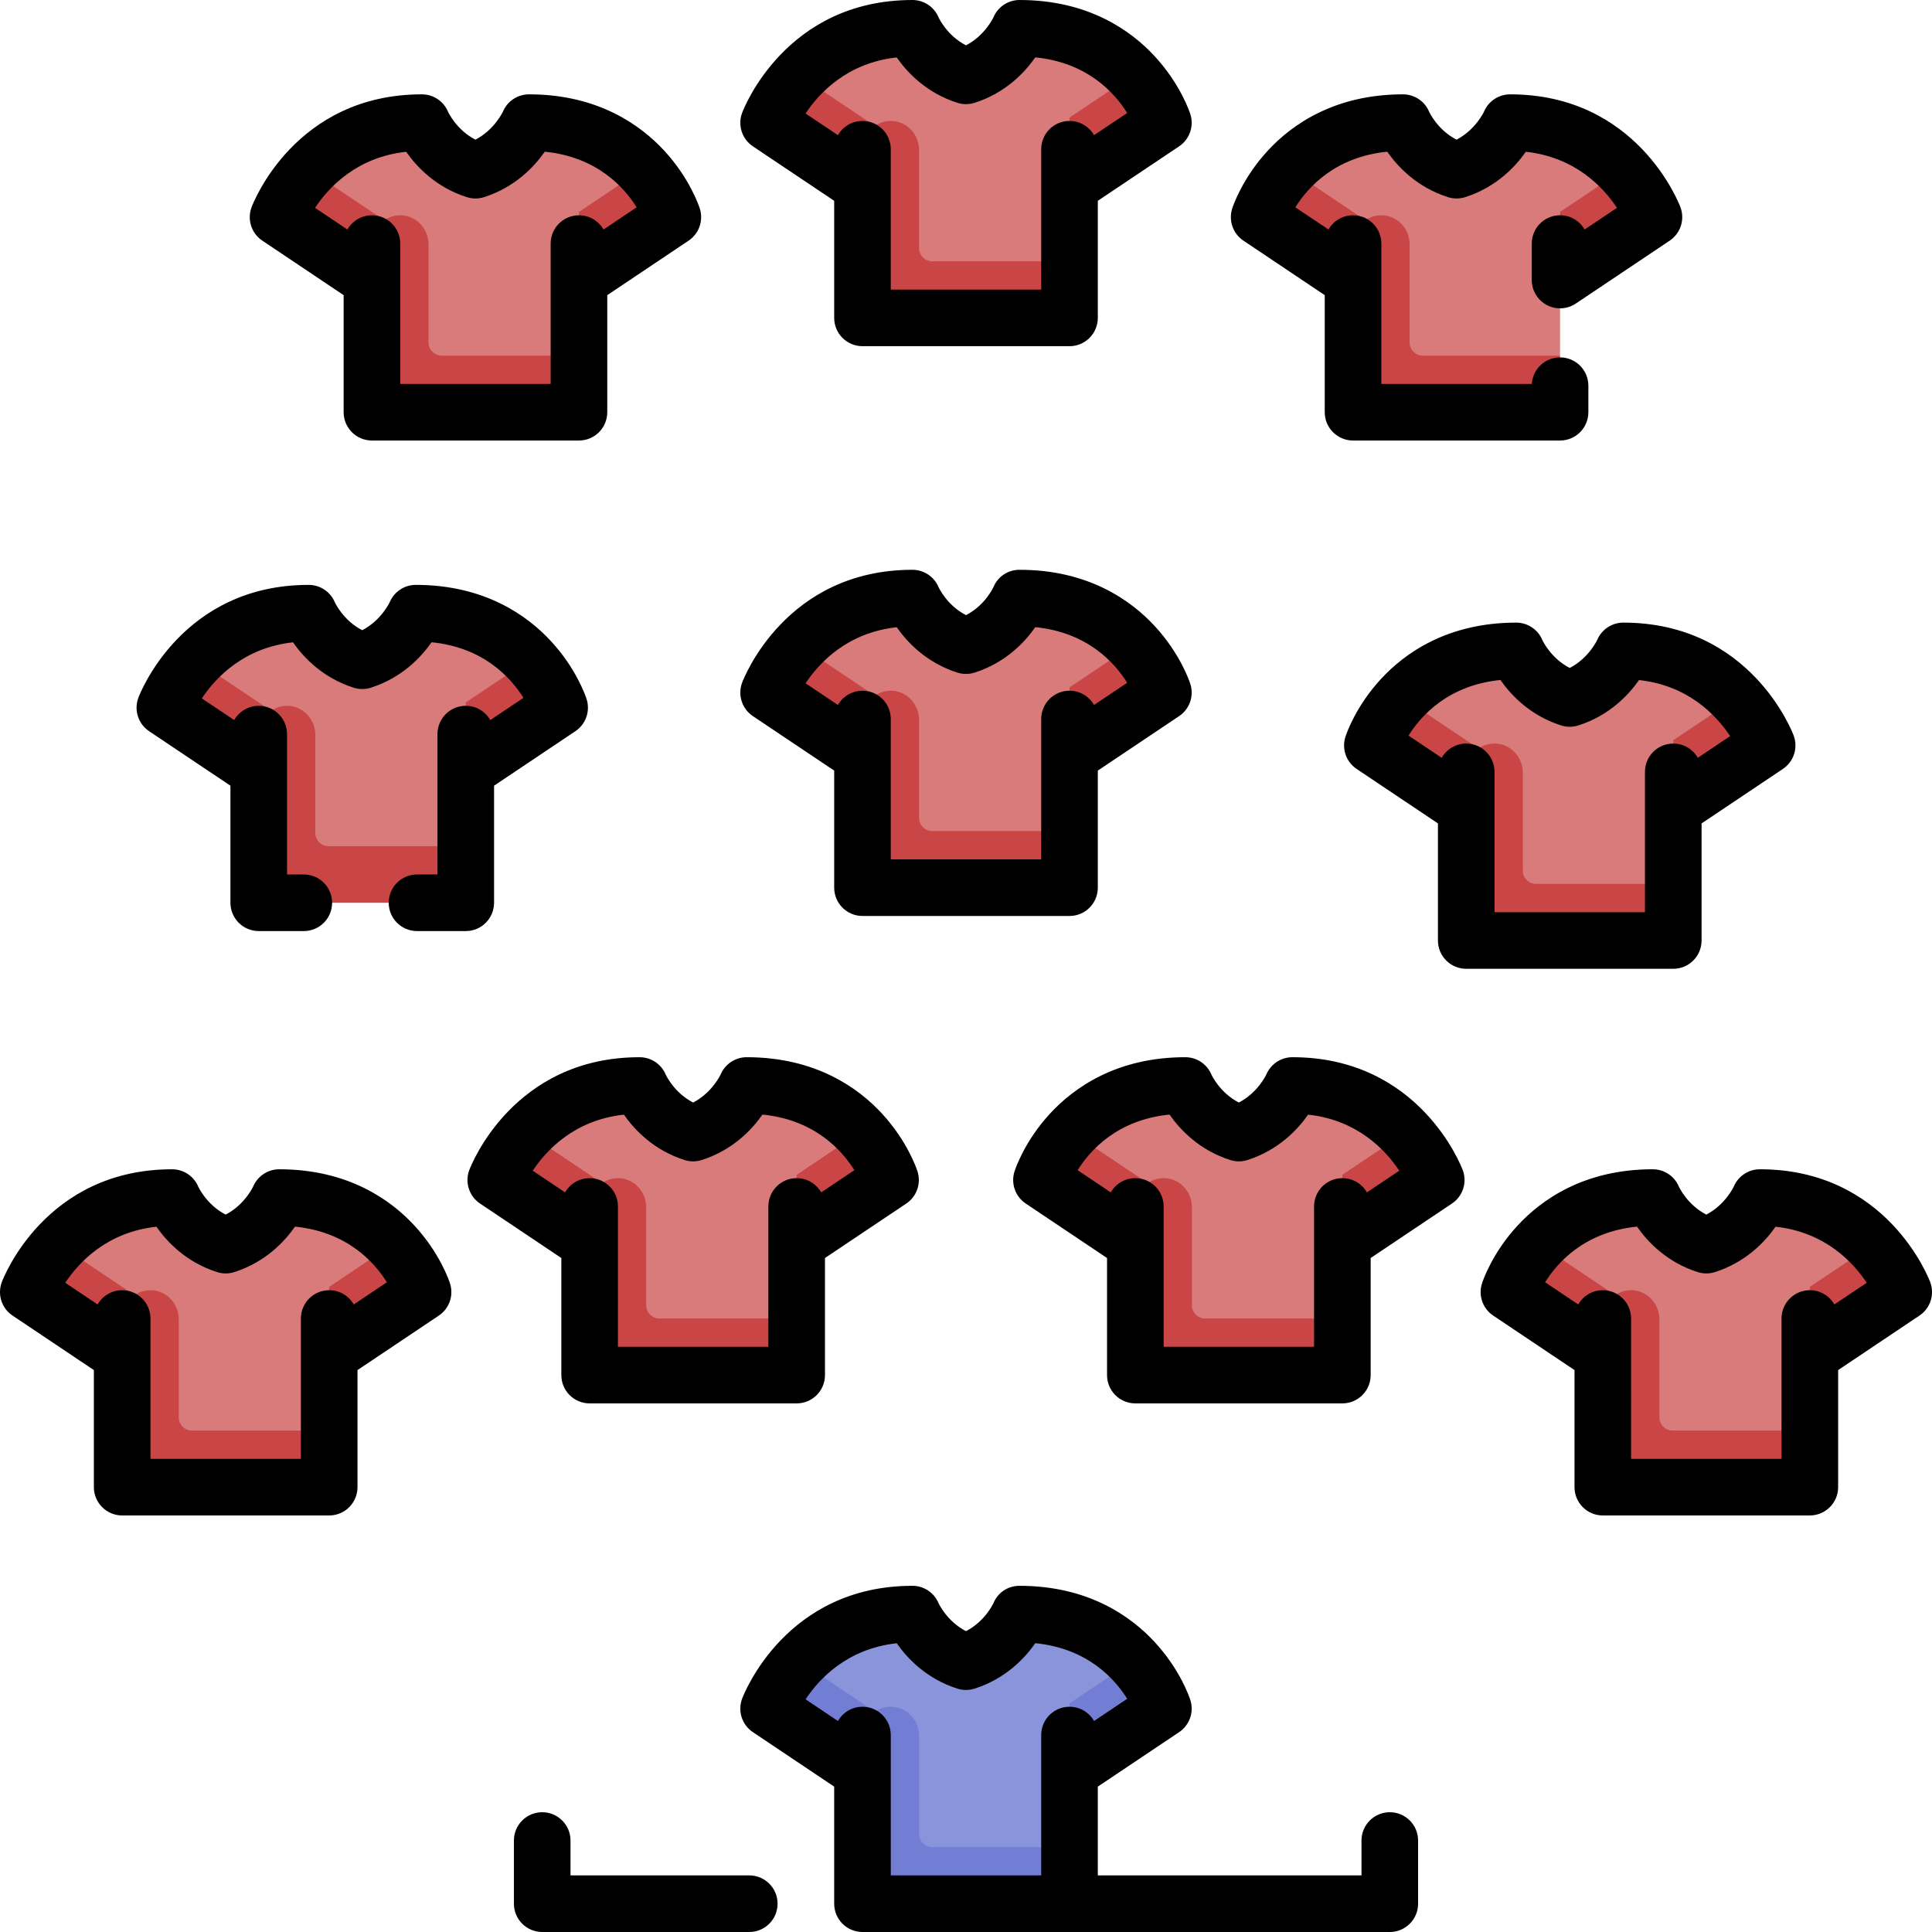 <svg id="Capa_1" enable-background="new 0 0 512.001 512.001" height="512" viewBox="0 0 512.001 512.001" width="512" xmlns="http://www.w3.org/2000/svg"><g><g><path d="m270.19 427.757s-3.947 9.326-14.19 12.602c-10.243-3.277-14.19-12.602-14.19-12.602-14.378 0-23.91 6.27-29.847 12.536l20.837 25.531 3.769 30.372 46.862-6.696v-20.03l16.909-29.381c-5.787-6.196-15.27-12.332-30.15-12.332z" fill="#8a94db"/><path d="m247.069 489.501h36.362v15h-54.862v-35.03l-24.877-16.669s2.343-6.252 8.271-12.509l19.878 13.32c1.372-.938 3.07-1.435 4.891-1.278 3.914.338 6.836 3.781 6.836 7.709v25.956c.001 1.934 1.568 3.501 3.501 3.501zm36.363-20.03 24.877-16.669s-2.061-6.388-7.968-12.712l-16.909 11.33z" fill="#717ed4"/><path d="m73.998 317.37s-3.947 9.326-14.19 12.602c-10.243-3.277-14.19-12.602-14.19-12.602-14.378 0-23.91 6.27-29.847 12.536l20.837 25.531 3.769 30.372 46.862-6.696v-20.03l16.909-29.381c-5.787-6.196-15.27-12.332-30.15-12.332z" fill="#d97b7b"/><path d="m50.877 379.114h36.363v15h-54.863v-35.03l-24.876-16.669s2.343-6.252 8.271-12.509l19.878 13.32c1.372-.938 3.07-1.435 4.891-1.278 3.914.338 6.836 3.781 6.836 7.709v25.956c0 1.934 1.567 3.501 3.5 3.501zm36.363-20.03 24.877-16.669s-2.061-6.388-7.968-12.712l-16.909 11.33z" fill="#ca4646"/><path d="m197.882 287.672s-3.947 9.326-14.19 12.602c-10.243-3.277-14.19-12.602-14.19-12.602-14.378 0-23.91 6.27-29.847 12.536l20.837 25.531 3.769 30.372 46.862-6.696v-20.03l16.909-29.381c-5.788-6.197-15.27-12.332-30.15-12.332z" fill="#d97b7b"/><path d="m174.761 349.415h36.362v15h-54.862v-35.03l-24.877-16.669s2.343-6.252 8.271-12.509l19.878 13.32c1.372-.938 3.07-1.435 4.891-1.278 3.914.338 6.836 3.781 6.836 7.709v25.956c.001 1.934 1.568 3.501 3.501 3.501zm36.363-20.029 24.877-16.669s-2.061-6.388-7.968-12.712l-16.909 11.33z" fill="#ca4646"/><path d="m342.498 287.672s-3.947 9.326-14.19 12.602c-10.243-3.277-14.19-12.602-14.19-12.602-14.378 0-23.91 6.27-29.847 12.536l20.837 25.531 3.769 30.372 46.862-6.696v-20.03l16.909-29.381c-5.787-6.197-15.27-12.332-30.15-12.332z" fill="#d97b7b"/><path d="m319.377 349.415h36.362v15h-54.862v-35.03l-24.877-16.669s2.343-6.252 8.271-12.509l19.878 13.32c1.372-.938 3.07-1.435 4.891-1.278 3.914.338 6.836 3.781 6.836 7.709v25.956c.001 1.934 1.568 3.501 3.501 3.501zm36.363-20.029 24.877-16.669s-2.061-6.388-7.968-12.712l-16.909 11.33z" fill="#ca4646"/><path d="m466.382 317.37s-3.947 9.326-14.19 12.602c-10.243-3.277-14.19-12.602-14.19-12.602-14.378 0-23.91 6.27-29.847 12.536l20.837 25.531 3.769 30.372 46.862-6.696v-20.03l16.909-29.381c-5.788-6.196-15.27-12.332-30.15-12.332z" fill="#d97b7b"/><path d="m443.261 379.114h36.362v15h-54.862v-35.03l-24.877-16.669s2.343-6.252 8.271-12.509l19.878 13.32c1.372-.938 3.07-1.435 4.891-1.278 3.914.338 6.836 3.781 6.836 7.709v25.956c.001 1.934 1.568 3.501 3.501 3.501zm36.363-20.03 24.877-16.669s-2.061-6.388-7.968-12.712l-16.909 11.33z" fill="#ca4646"/><path d="m110.19 162.501s-3.947 9.326-14.19 12.602c-10.243-3.277-14.19-12.602-14.19-12.602-14.378 0-23.91 6.27-29.847 12.536l20.837 25.531 3.769 30.372 46.862-6.696v-20.03l16.909-29.381c-5.788-6.197-15.27-12.332-30.15-12.332z" fill="#d97b7b"/><path d="m87.069 224.244h36.362v15h-54.862v-35.03l-24.877-16.669s2.343-6.252 8.271-12.509l19.878 13.32c1.372-.938 3.07-1.435 4.891-1.278 3.914.338 6.836 3.781 6.836 7.709v25.956c.001 1.934 1.568 3.501 3.501 3.501zm36.363-20.03 24.877-16.669s-2.061-6.388-7.968-12.712l-16.909 11.33z" fill="#ca4646"/><path d="m270.19 158.501s-3.947 9.326-14.19 12.602c-10.243-3.277-14.19-12.602-14.19-12.602-14.378 0-23.91 6.27-29.847 12.536l20.837 25.531 3.769 30.372 46.862-6.696v-20.03l16.909-29.381c-5.788-6.197-15.27-12.332-30.15-12.332z" fill="#d97b7b"/><path d="m247.069 220.244h36.362v15h-54.862v-35.03l-24.877-16.669s2.343-6.252 8.271-12.509l19.878 13.32c1.372-.938 3.07-1.435 4.891-1.278 3.914.338 6.836 3.781 6.836 7.709v25.956c.001 1.934 1.568 3.501 3.501 3.501zm36.363-20.03 24.877-16.669s-2.061-6.388-7.968-12.712l-16.909 11.33z" fill="#ca4646"/><path d="m430.19 172.501s-3.947 9.326-14.19 12.602c-10.243-3.277-14.19-12.602-14.19-12.602-14.378 0-23.91 6.27-29.847 12.536l20.837 25.531 3.769 30.372 46.862-6.696v-20.03l16.909-29.381c-5.788-6.197-15.27-12.332-30.15-12.332z" fill="#d97b7b"/><path d="m407.069 234.244h36.362v15h-54.862v-35.03l-24.877-16.669s2.343-6.252 8.271-12.509l19.878 13.32c1.372-.938 3.07-1.435 4.891-1.278 3.914.338 6.836 3.781 6.836 7.709v25.956c.001 1.934 1.568 3.501 3.501 3.501zm36.363-20.03 24.877-16.669s-2.061-6.388-7.968-12.712l-16.909 11.33z" fill="#ca4646"/><path d="m140.19 32.501s-3.947 9.326-14.19 12.602c-10.243-3.277-14.19-12.602-14.19-12.602-14.378 0-23.91 6.27-29.847 12.536l20.837 25.531 3.769 30.372 46.862-6.696v-20.03l16.909-29.381c-5.788-6.197-15.27-12.332-30.15-12.332z" fill="#d97b7b"/><path d="m117.069 94.244h36.362v15h-54.862v-35.03l-24.876-16.669s2.343-6.252 8.271-12.509l19.878 13.32c1.372-.938 3.07-1.435 4.891-1.278 3.914.338 6.836 3.781 6.836 7.709v25.956c0 1.934 1.567 3.501 3.5 3.501zm36.363-20.03 24.877-16.669s-2.061-6.388-7.968-12.712l-16.909 11.33z" fill="#ca4646"/><path d="m270.19 7.501s-3.947 9.326-14.19 12.602c-10.243-3.277-14.19-12.602-14.19-12.602-14.378 0-23.91 6.27-29.847 12.536l20.837 25.531 3.769 30.372 46.862-6.696v-20.03l16.909-29.381c-5.788-6.197-15.27-12.332-30.15-12.332z" fill="#d97b7b"/><path d="m247.069 69.244h36.362v15h-54.862v-35.03l-24.877-16.669s2.343-6.252 8.271-12.509l19.878 13.32c1.372-.938 3.07-1.435 4.891-1.278 3.914.338 6.836 3.781 6.836 7.709v25.956c.001 1.934 1.568 3.501 3.501 3.501zm36.363-20.03 24.877-16.669s-2.061-6.388-7.968-12.712l-16.909 11.33z" fill="#ca4646"/><path d="m400.19 32.501s-3.947 9.326-14.19 12.602c-10.243-3.277-14.19-12.602-14.19-12.602-14.378 0-23.91 6.27-29.847 12.536l20.837 25.531 3.769 30.372 46.862-6.696v-20.03l16.909-29.381c-5.788-6.197-15.27-12.332-30.15-12.332z" fill="#d97b7b"/><path d="m377.069 94.244h36.362v15h-54.862v-35.03l-24.877-16.669s2.343-6.252 8.271-12.509l19.878 13.32c1.372-.938 3.07-1.435 4.891-1.278 3.914.338 6.836 3.781 6.836 7.709v25.956c.001 1.934 1.568 3.501 3.501 3.501zm36.363-20.03 24.877-16.669s-2.061-6.388-7.968-12.712l-16.909 11.33z" fill="#ca4646"/></g><g><path d="m368.309 512.001h-139.74c-4.142 0-7.5-3.358-7.5-7.5v-31.027l-21.552-14.441c-2.89-1.936-4.069-5.605-2.848-8.862.458-1.221 11.595-29.913 45.142-29.913 3.013 0 5.733 1.803 6.907 4.577.073.159 2.237 4.845 7.283 7.437 5.046-2.592 7.214-7.287 7.315-7.513 1.174-2.774 3.861-4.501 6.874-4.501 18.247 0 29.566 8.124 35.848 14.939 6.698 7.266 9.152 14.507 9.411 15.309 1.024 3.186-.186 6.664-2.965 8.527l-21.552 14.441v23.527h69.877v-9.243c0-4.142 3.358-7.5 7.5-7.5s7.5 3.358 7.5 7.5v16.743c0 4.142-3.358 7.5-7.5 7.5zm-132.24-15h39.862v-37.194c0-4.142 3.358-7.5 7.5-7.5 2.786 0 5.217 1.519 6.51 3.774l8.781-5.884c-3.349-5.364-10.577-13.367-24.353-14.737-2.79 4.003-7.873 9.416-16.084 12.043-1.486.476-3.084.476-4.57 0-8.199-2.623-13.278-8.022-16.071-12.024-13.103 1.426-20.543 9.412-24.158 14.857l8.573 5.744c1.293-2.255 3.724-3.774 6.51-3.774 4.142 0 7.5 3.358 7.5 7.5zm-37.5 15h-54.877c-4.142 0-7.5-3.358-7.5-7.5v-16.743c0-4.142 3.358-7.5 7.5-7.5s7.5 3.358 7.5 7.5v9.243h47.377c4.142 0 7.5 3.358 7.5 7.5s-3.357 7.5-7.5 7.5zm281.055-110.388h-54.862c-4.142 0-7.5-3.358-7.5-7.5v-31.027l-21.552-14.441c-2.78-1.862-3.989-5.341-2.965-8.527.258-.802 2.712-8.043 9.411-15.31 6.282-6.815 17.601-14.939 35.848-14.939 3.013 0 5.733 1.803 6.907 4.577.073.159 2.235 4.843 7.278 7.435 5.046-2.609 7.265-7.381 7.288-7.435 1.174-2.774 3.894-4.577 6.907-4.577 33.547 0 44.684 28.692 45.142 29.913 1.221 3.257.042 6.926-2.848 8.862l-21.552 14.441v31.027c-.002 4.144-3.36 7.501-7.502 7.501zm-47.363-15h39.862v-37.193c0-4.142 3.358-7.5 7.5-7.5 2.786 0 5.217 1.519 6.51 3.774l8.575-5.746c-3.606-5.434-11.048-13.429-24.16-14.856-2.793 4.002-7.872 9.401-16.071 12.024-1.486.476-3.084.476-4.57 0-8.212-2.627-13.294-8.04-16.084-12.043-13.773 1.37-21.004 9.379-24.352 14.737l8.78 5.883c1.293-2.255 3.725-3.774 6.51-3.774 4.142 0 7.5 3.358 7.5 7.5zm-345.021 15h-54.862c-4.142 0-7.5-3.358-7.5-7.5v-31.027l-21.552-14.44c-2.89-1.936-4.069-5.605-2.848-8.862.458-1.221 11.595-29.913 45.142-29.913 3.013 0 5.733 1.803 6.907 4.577.073.159 2.235 4.843 7.278 7.435 5.046-2.609 7.265-7.381 7.288-7.435 1.174-2.774 3.894-4.577 6.907-4.577 18.247 0 29.565 8.124 35.848 14.939 6.698 7.266 9.153 14.508 9.411 15.31 1.024 3.186-.185 6.665-2.965 8.527l-21.554 14.44v31.027c0 4.142-3.358 7.499-7.5 7.499zm-47.362-15h39.862v-37.193c0-4.142 3.358-7.5 7.5-7.5 2.786 0 5.217 1.519 6.51 3.774l8.781-5.884c-3.349-5.364-10.578-13.368-24.353-14.737-2.79 4.003-7.873 9.416-16.084 12.043-1.486.476-3.084.476-4.57 0-8.199-2.623-13.278-8.022-16.071-12.024-13.103 1.426-20.543 9.412-24.158 14.858l8.573 5.744c1.293-2.255 3.725-3.774 6.51-3.774 4.142 0 7.5 3.358 7.5 7.5zm315.862-14.698h-54.862c-4.142 0-7.5-3.358-7.5-7.5v-31.027l-21.552-14.441c-2.78-1.862-3.989-5.341-2.965-8.527.258-.802 2.713-8.043 9.411-15.31 6.282-6.815 17.601-14.939 35.848-14.939 3.013 0 5.733 1.803 6.907 4.577.073.159 2.235 4.843 7.278 7.435 5.046-2.609 7.265-7.381 7.288-7.435 1.174-2.774 3.894-4.577 6.907-4.577 33.547 0 44.684 28.692 45.142 29.913 1.221 3.257.042 6.926-2.848 8.862l-21.552 14.441v31.027c-.002 4.143-3.36 7.501-7.502 7.501zm-47.362-15h39.862v-37.194c0-4.142 3.358-7.5 7.5-7.5 2.786 0 5.217 1.519 6.51 3.774l8.575-5.746c-3.606-5.434-11.048-13.429-24.16-14.856-2.793 4.002-7.872 9.401-16.071 12.024-1.486.476-3.084.476-4.57 0-8.212-2.627-13.294-8.04-16.084-12.043-13.773 1.37-21.004 9.379-24.353 14.737l8.781 5.884c1.293-2.255 3.725-3.774 6.51-3.774 4.142 0 7.5 3.358 7.5 7.5zm-97.254 15h-54.862c-4.142 0-7.5-3.358-7.5-7.5v-31.027l-21.552-14.441c-2.89-1.936-4.069-5.605-2.848-8.862.458-1.221 11.595-29.913 45.142-29.913 3.013 0 5.733 1.803 6.907 4.577.073.159 2.235 4.843 7.278 7.435 5.046-2.609 7.265-7.381 7.288-7.435 1.174-2.774 3.894-4.577 6.907-4.577 18.247 0 29.566 8.124 35.848 14.939 6.698 7.266 9.152 14.508 9.411 15.31 1.024 3.186-.186 6.665-2.965 8.527l-21.552 14.441v31.027c-.002 4.141-3.36 7.499-7.502 7.499zm-47.363-15h39.862v-37.194c0-4.142 3.358-7.5 7.5-7.5 2.786 0 5.217 1.519 6.51 3.774l8.781-5.884c-3.349-5.364-10.577-13.368-24.353-14.737-2.79 4.003-7.873 9.416-16.084 12.043-1.486.476-3.084.476-4.57 0-8.199-2.623-13.278-8.022-16.071-12.024-13.103 1.426-20.543 9.412-24.158 14.858l8.573 5.744c1.293-2.255 3.725-3.774 6.51-3.774 4.142 0 7.5 3.358 7.5 7.5zm279.671-100.171h-54.862c-4.142 0-7.5-3.358-7.5-7.5v-31.027l-21.552-14.441c-2.78-1.862-3.99-5.341-2.965-8.526.258-.802 2.713-8.044 9.411-15.31 6.282-6.815 17.601-14.939 35.848-14.939 3.013 0 5.733 1.803 6.907 4.577.073.159 2.235 4.843 7.278 7.435 5.046-2.609 7.265-7.381 7.288-7.435 1.174-2.774 3.894-4.577 6.907-4.577 33.547 0 44.684 28.692 45.142 29.913 1.221 3.257.042 6.926-2.848 8.862l-21.552 14.441v31.027c-.002 4.142-3.36 7.5-7.502 7.5zm-47.363-15h39.862v-37.194c0-4.142 3.358-7.5 7.5-7.5 2.786 0 5.217 1.519 6.51 3.774l8.575-5.746c-3.606-5.434-11.048-13.429-24.16-14.856-2.793 4.002-7.872 9.401-16.071 12.024-1.486.476-3.084.476-4.57 0-8.212-2.627-13.294-8.04-16.084-12.043-13.773 1.37-21.004 9.379-24.353 14.737l8.781 5.883c1.293-2.255 3.725-3.774 6.51-3.774 4.142 0 7.5 3.358 7.5 7.5zm-272.637 5h-12.918c-4.142 0-7.5-3.358-7.5-7.5s3.358-7.5 7.5-7.5h5.418v-37.194c0-4.142 3.358-7.5 7.5-7.5 2.786 0 5.217 1.519 6.51 3.774l8.781-5.884c-3.349-5.364-10.577-13.368-24.353-14.737-2.79 4.003-7.873 9.416-16.084 12.043-1.486.476-3.084.476-4.57 0-8.198-2.623-13.278-8.022-16.07-12.023-13.094 1.43-20.545 9.433-24.156 14.859l8.57 5.742c1.293-2.255 3.725-3.774 6.51-3.774 4.142 0 7.5 3.358 7.5 7.5v37.193h4.444c4.142 0 7.5 3.358 7.5 7.5s-3.358 7.5-7.5 7.5h-11.945c-4.142 0-7.5-3.358-7.5-7.5v-31.027l-21.552-14.441c-2.89-1.936-4.069-5.605-2.848-8.862.458-1.221 11.595-29.913 45.142-29.913 3.013 0 5.733 1.803 6.907 4.577.073.159 2.235 4.843 7.278 7.435 5.046-2.609 7.265-7.381 7.288-7.435 1.174-2.774 3.894-4.577 6.907-4.577 18.247 0 29.566 8.124 35.848 14.939 6.698 7.266 9.152 14.508 9.411 15.31 1.024 3.185-.186 6.664-2.965 8.526l-21.552 14.441v31.027c-.001 4.143-3.359 7.501-7.501 7.501zm160-4h-54.862c-4.142 0-7.5-3.358-7.5-7.5v-31.027l-21.552-14.441c-2.89-1.936-4.069-5.605-2.848-8.862.458-1.221 11.595-29.913 45.142-29.913 3.013 0 5.733 1.803 6.907 4.577.073.159 2.237 4.845 7.283 7.437 5.046-2.592 7.214-7.287 7.315-7.513 1.174-2.774 3.861-4.501 6.874-4.501 18.247 0 29.566 8.124 35.848 14.939 6.698 7.266 9.152 14.508 9.411 15.31 1.024 3.185-.186 6.664-2.965 8.526l-21.552 14.441v31.027c-.001 4.142-3.359 7.5-7.501 7.5zm-47.363-15h39.862v-37.194c0-4.142 3.358-7.5 7.5-7.5 2.786 0 5.217 1.519 6.51 3.774l8.781-5.884c-3.349-5.364-10.577-13.368-24.353-14.737-2.79 4.003-7.873 9.416-16.084 12.043-1.486.476-3.084.476-4.57 0-8.199-2.623-13.278-8.022-16.071-12.024-13.103 1.426-20.543 9.412-24.158 14.858l8.573 5.744c1.293-2.255 3.725-3.774 6.51-3.774 4.142 0 7.5 3.358 7.5 7.5zm177.363-111h-54.862c-4.142 0-7.5-3.358-7.5-7.5v-31.027l-21.552-14.441c-2.78-1.862-3.99-5.341-2.965-8.526.258-.802 2.713-8.044 9.411-15.31 6.282-6.815 17.601-14.939 35.848-14.939 3.013 0 5.733 1.803 6.907 4.577.073.159 2.235 4.843 7.278 7.435 5.046-2.609 7.265-7.381 7.288-7.435 1.174-2.774 3.894-4.577 6.907-4.577 33.547 0 44.684 28.692 45.142 29.913 1.221 3.257.042 6.926-2.848 8.862l-24.877 16.669c-2.3 1.542-5.263 1.69-7.706.386s-3.969-3.848-3.969-6.617v-9.664c0-4.142 3.358-7.5 7.5-7.5 2.786 0 5.217 1.519 6.51 3.774l8.575-5.746c-3.606-5.434-11.048-13.429-24.16-14.856-2.793 4.002-7.872 9.401-16.071 12.024-1.486.476-3.084.476-4.57 0-8.212-2.627-13.294-8.04-16.084-12.043-13.773 1.37-21.004 9.379-24.353 14.737l8.781 5.883c1.293-2.255 3.725-3.774 6.51-3.774 4.142 0 7.5 3.358 7.5 7.5v37.193h39.877c.243-3.923 3.501-7.029 7.485-7.029 4.142 0 7.5 3.358 7.5 7.5v7.029c-.002 4.144-3.36 7.502-7.502 7.502zm-260 0h-54.863c-4.142 0-7.5-3.358-7.5-7.5v-31.027l-21.551-14.441c-2.89-1.936-4.069-5.605-2.848-8.862.458-1.221 11.595-29.913 45.142-29.913 3.013 0 5.733 1.803 6.907 4.577.073.159 2.235 4.843 7.278 7.435 5.046-2.609 7.265-7.381 7.288-7.435 1.174-2.774 3.894-4.577 6.907-4.577 18.247 0 29.566 8.124 35.848 14.939 6.698 7.266 9.152 14.508 9.411 15.31 1.024 3.185-.186 6.664-2.965 8.526l-21.552 14.441v31.027c-.002 4.142-3.36 7.5-7.502 7.5zm-47.363-15h39.862v-37.194c0-4.142 3.358-7.5 7.5-7.5 2.786 0 5.217 1.519 6.51 3.774l8.781-5.884c-3.349-5.364-10.577-13.368-24.353-14.737-2.79 4.003-7.873 9.416-16.084 12.043-1.486.476-3.084.476-4.57 0-8.199-2.623-13.278-8.022-16.071-12.024-13.103 1.426-20.543 9.412-24.158 14.858l8.573 5.744c1.293-2.255 3.725-3.774 6.51-3.774 4.142 0 7.5 3.358 7.5 7.5zm177.363-10h-54.862c-4.142 0-7.5-3.358-7.5-7.5v-31.027l-21.552-14.441c-2.89-1.936-4.069-5.605-2.848-8.862.458-1.221 11.595-29.913 45.142-29.913 3.013 0 5.733 1.803 6.907 4.577.073.159 2.235 4.843 7.278 7.435 5.046-2.609 7.265-7.381 7.288-7.435 1.174-2.774 3.894-4.577 6.907-4.577 18.247 0 29.566 8.124 35.848 14.939 6.698 7.266 9.152 14.508 9.411 15.31 1.024 3.185-.186 6.664-2.965 8.526l-21.552 14.441v31.027c-.002 4.142-3.36 7.5-7.502 7.5zm-47.363-15h39.862v-37.194c0-4.142 3.358-7.5 7.5-7.5 2.786 0 5.217 1.519 6.51 3.774l8.781-5.884c-3.349-5.364-10.577-13.368-24.353-14.737-2.79 4.003-7.873 9.416-16.084 12.043-1.486.476-3.084.476-4.57 0-8.199-2.623-13.278-8.022-16.071-12.024-13.103 1.426-20.543 9.412-24.158 14.858l8.573 5.744c1.293-2.255 3.725-3.774 6.51-3.774 4.142 0 7.5 3.358 7.5 7.5z"/></g></g></svg>